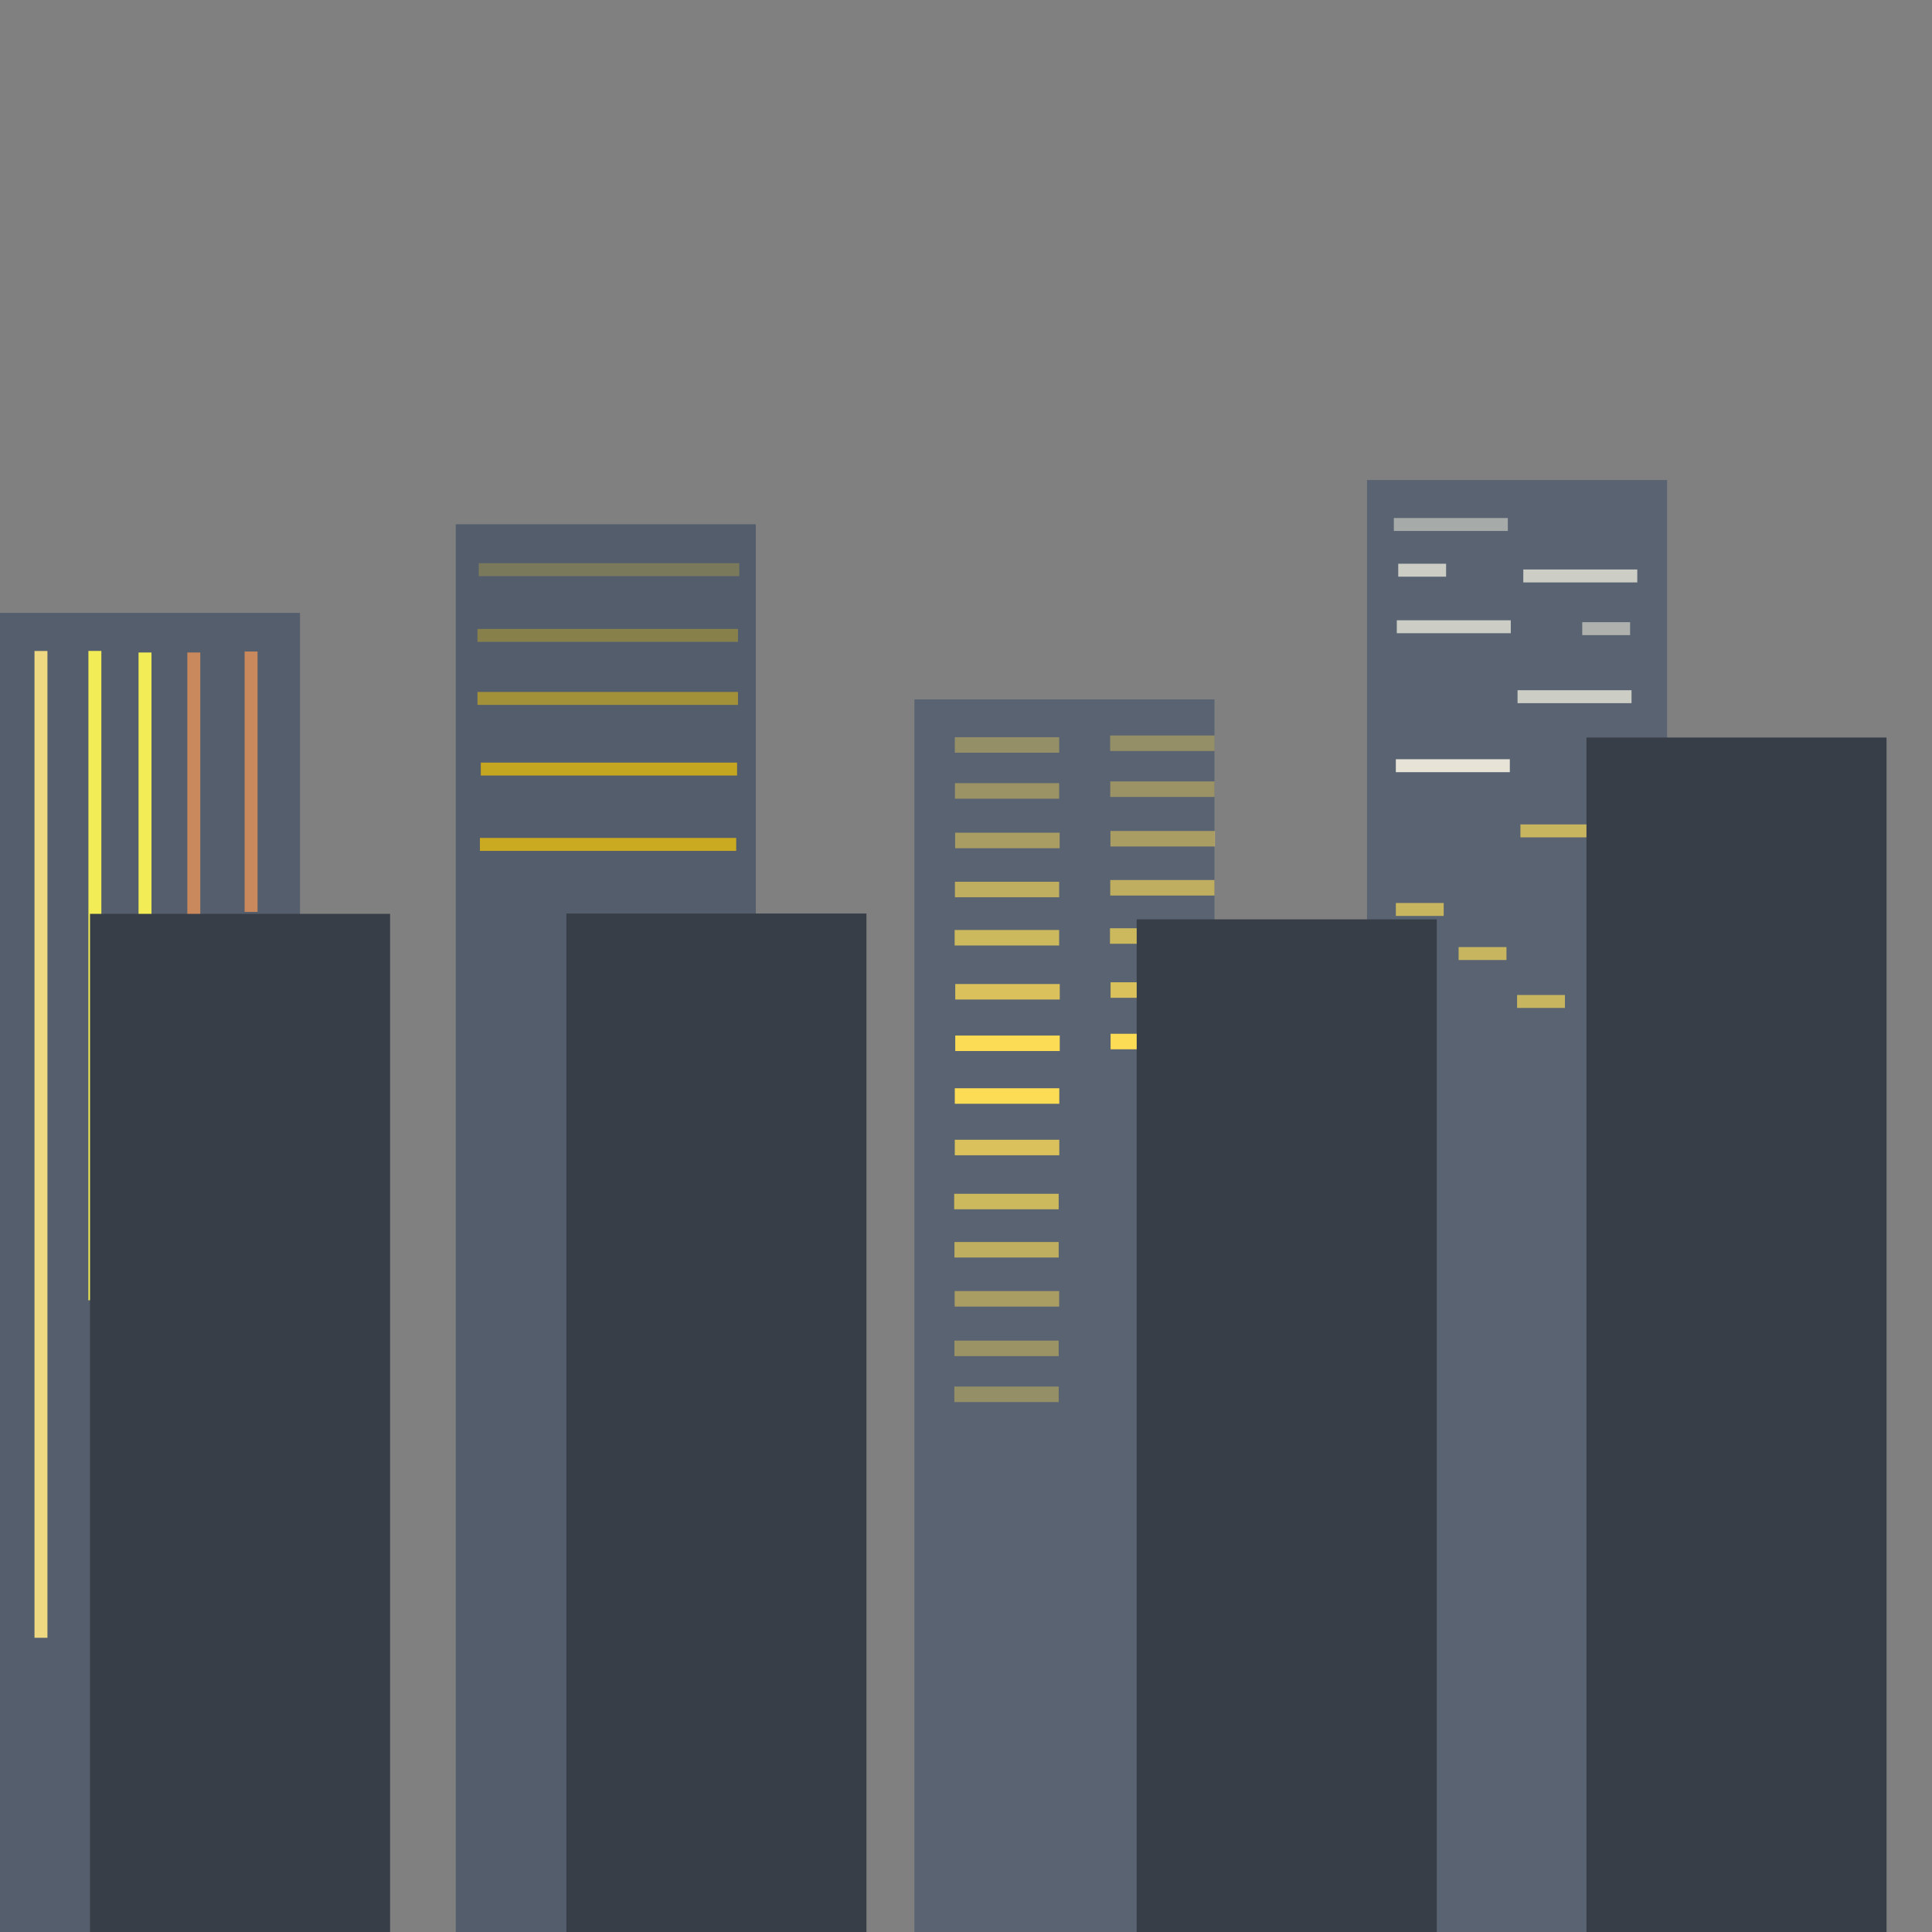 <?xml version="1.0" encoding="UTF-8" standalone="no"?>
<svg
   xmlns:dc="http://purl.org/dc/elements/1.1/"
   xmlns:cc="http://creativecommons.org/ns#"
   xmlns:rdf="http://www.w3.org/1999/02/22-rdf-syntax-ns#"
   xmlns:svg="http://www.w3.org/2000/svg"
   xmlns="http://www.w3.org/2000/svg"
   xmlns:sodipodi="http://sodipodi.sourceforge.net/DTD/sodipodi-0.dtd"
   xmlns:inkscape="http://www.inkscape.org/namespaces/inkscape"
   width="720"
   height="720"
   viewBox="0 0 190.5 190.5"
   version="1.1"
   id="svg8"
   inkscape:version="1.0.2 (e86c870879, 2021-01-15, custom)"
   sodipodi:docname="city-layer3.svg"
   inkscape:export-filename="C:\Users\turbo\Pictures\20210202\parallax1.png"
   inkscape:export-xdpi="96"
   inkscape:export-ydpi="96">
  <rect x="0" y="0" width="190.5" height="190.5" fill="#808080" stroke="none"/>
  <defs
     id="defs2">
    <inkscape:path-effect
       effect="spiro"
       id="path-effect929"
       is_visible="true"
       lpeversion="1" />
    <inkscape:path-effect
       effect="spiro"
       id="path-effect894"
       is_visible="true"
       lpeversion="1" />
    <inkscape:path-effect
       effect="spiro"
       id="path-effect849"
       is_visible="true"
       lpeversion="1" />
    <inkscape:path-effect
       effect="spiro"
       id="path-effect838"
       is_visible="true"
       lpeversion="1" />
  </defs>
  <sodipodi:namedview
     id="base"
     pagecolor="#ffffff"
     bordercolor="#666666"
     borderopacity="1.0"
     inkscape:pageopacity="0.0"
     inkscape:pageshadow="2"
     inkscape:zoom="0.49497475"
     inkscape:cx="416.89424"
     inkscape:cy="565.20775"
     inkscape:document-units="mm"
     inkscape:current-layer="layer3"
     inkscape:document-rotation="0"
     showgrid="false"
     units="px"
     fit-margin-top="0"
     fit-margin-left="0"
     fit-margin-right="0"
     fit-margin-bottom="0"
     inkscape:snap-center="true"
     inkscape:snap-page="true"
     inkscape:window-width="1920"
     inkscape:window-height="1051"
     inkscape:window-x="-9"
     inkscape:window-y="-9"
     inkscape:window-maximized="1" />
  <g
     inkscape:groupmode="layer"
     id="layer3"
     inkscape:label="Layer 3"
     style="display:inline;opacity:1">
    <rect
       style="display:inline;opacity:0.963;fill:#535d6c;fill-opacity:1;stroke:none;stroke-width:0.106;stroke-linecap:round;stroke-linejoin:round;stroke-opacity:1;paint-order:markers fill stroke;stop-color:#000000"
       id="rect2973-2-6-1-0"
       width="29.588"
       height="130.074"
       x="-0.007"
       y="60.433"
       rx="0"
       ry="0" />
    <rect
       style="display:inline;fill:#535d6c;fill-opacity:1;stroke:none;stroke-width:0.11;stroke-linecap:round;stroke-linejoin:round;stroke-opacity:1;paint-order:markers fill stroke;stop-color:#000000"
       id="rect2973-2-6-1-0-8"
       width="29.588"
       height="139.278"
       x="44.936"
       y="51.697"
       rx="0"
       ry="0" />
    <rect
       style="display:inline;opacity:0.691;fill:#f7c600;fill-opacity:1;stroke:none;stroke-width:0.102;stroke-linecap:round;stroke-linejoin:round;stroke-opacity:1;paint-order:markers fill stroke;stop-color:#000000"
       id="rect3062-5-9-0-8-6-5-1-1-7-9-9-7-2-6-0-6"
       width="25.27"
       height="1.277"
       x="47.408"
       y="75.194" />
    <rect
       style="display:inline;fill:#596371;fill-opacity:1;stroke:none;stroke-width:0.103;stroke-linecap:round;stroke-linejoin:round;stroke-opacity:1;paint-order:markers fill stroke;stop-color:#000000"
       id="rect2973-2-6-1-0-8-5"
       width="29.588"
       height="121.539"
       x="90.162"
       y="68.961"
       rx="0"
       ry="0" />
    <rect
       style="display:inline;fill:#596371;fill-opacity:1;stroke:none;stroke-width:0.111;stroke-linecap:round;stroke-linejoin:round;stroke-opacity:1;paint-order:markers fill stroke;stop-color:#000000"
       id="rect2973-2-6-1-0-8-5-1"
       width="29.588"
       height="143.171"
       x="134.791"
       y="47.329"
       rx="0"
       ry="0" />
    <rect
       style="display:inline;opacity:0.691;fill:#ffcc00;fill-opacity:1;stroke:none;stroke-width:0.102;stroke-linecap:round;stroke-linejoin:round;stroke-opacity:1;paint-order:markers fill stroke;stop-color:#000000"
       id="rect3062-5-9-0-8-6-5-1-1-7-9-9-7-2-6-0-6-8"
       width="25.27"
       height="1.277"
       x="47.321"
       y="82.622" />
    <rect
       style="display:inline;fill:#373e48;fill-opacity:1;stroke:none;stroke-width:0.093;stroke-linecap:round;stroke-linejoin:round;stroke-opacity:1;paint-order:markers fill stroke;stop-color:#000000"
       id="rect2973-2-6-1-0-8-5-1-8"
       width="29.588"
       height="100.423"
       x="55.846"
       y="90.077"
       rx="0"
       ry="0" />
    <rect
       style="display:inline;opacity:0.236;fill:#ffd42a;fill-opacity:1;stroke:none;stroke-width:0.103;stroke-linecap:round;stroke-linejoin:round;stroke-opacity:1;paint-order:markers fill stroke;stop-color:#000000"
       id="rect3062-5-9-0-8-6-5-1-1-7-9-9-7-2-6-0-6-8-0-8-4-3"
       width="25.687"
       height="1.277"
       x="47.206"
       y="55.531" />
    <rect
       style="display:inline;opacity:0.308;fill:#ffcc00;fill-opacity:1;stroke:none;stroke-width:0.103;stroke-linecap:round;stroke-linejoin:round;stroke-opacity:1;paint-order:markers fill stroke;stop-color:#000000"
       id="rect3062-5-9-0-8-6-5-1-1-7-9-9-7-2-6-0-6-8-0-8-4-3-1"
       width="25.687"
       height="1.277"
       x="47.08"
       y="62.013" />
    <rect
       style="display:inline;opacity:0.357;fill:#ffdd55;fill-opacity:1;stroke:none;stroke-width:0.071;stroke-linecap:round;stroke-linejoin:round;stroke-opacity:1;paint-order:markers fill stroke;stop-color:#000000"
       id="rect3062-5-9-0-8-6-5-1-1-7-9-9-7-2-5-8-5-7-68"
       width="1.53"
       height="10.289"
       x="72.52"
       y="-119.752"
       transform="rotate(90)" />
    <rect
       style="display:inline;opacity:0.898;fill:#ffe684;fill-opacity:1;stroke:none;stroke-width:0.201;stroke-linecap:round;stroke-linejoin:round;stroke-opacity:1;paint-order:markers fill stroke;stop-color:#000000"
       id="rect3062-5-9-0-8-6-5-1-1-7-9-9-7-2-8"
       width="97.3"
       height="1.277"
       x="64.189"
       y="-4.678"
       transform="rotate(90)" />
    <rect
       style="display:inline;opacity:0.691;fill:#ff9c55;fill-opacity:1;stroke:none;stroke-width:0.127;stroke-linecap:round;stroke-linejoin:round;stroke-opacity:1;paint-order:markers fill stroke;stop-color:#000000"
       id="rect3062-5-9-0-8-6-5-1-1-7-9-9-7-2-17"
       width="38.901"
       height="1.277"
       x="64.338"
       y="-19.748"
       transform="rotate(90)" />
    <rect
       style="display:inline;opacity:0.923;fill:#fff955;fill-opacity:1;stroke:none;stroke-width:0.146;stroke-linecap:round;stroke-linejoin:round;stroke-opacity:1;paint-order:markers fill stroke;stop-color:#000000"
       id="rect3062-5-9-0-8-6-5-1-1-7-9-9-7-2-4"
       width="51.329"
       height="1.277"
       x="64.338"
       y="-14.938"
       transform="rotate(90)" />
    <rect
       style="display:inline;opacity:0.691;fill:#ffdd55;fill-opacity:1;stroke:none;stroke-width:0.03;stroke-linecap:round;stroke-linejoin:round;stroke-opacity:1;paint-order:markers fill stroke;stop-color:#000000"
       id="rect3062-5-9-0-8-6-5-1-1-7-9-9-7-2-5-8-5-7-68-2"
       width="2.225"
       height="1.277"
       x="114.844"
       y="99.107" />
    <rect
       style="display:inline;opacity:0.691;fill:#ff55be;fill-opacity:1;stroke:none;stroke-width:0.03;stroke-linecap:round;stroke-linejoin:round;stroke-opacity:1;paint-order:markers fill stroke;stop-color:#000000"
       id="rect3062-5-9-0-8-6-5-1-1-7-9-9-7-2-5-8-5-7-9-0-1"
       width="2.225"
       height="1.277"
       x="-117.453"
       y="-121.09"
       transform="scale(-1)" />
    <rect
       style="display:inline;opacity:0.466;fill:#fffbe9;fill-opacity:1;stroke:none;stroke-width:0.068;stroke-linecap:round;stroke-linejoin:round;stroke-opacity:1;paint-order:markers fill stroke;stop-color:#000000"
       id="rect3062-5-9-0-8-6-5-1-1-7-9-9-7-2-6-0-6-8-0"
       width="11.239"
       height="1.277"
       x="137.437"
       y="51.078" />
    <rect
       style="display:inline;opacity:0.691;fill:#fffbe9;fill-opacity:1;stroke:none;stroke-width:0.068;stroke-linecap:round;stroke-linejoin:round;stroke-opacity:1;paint-order:markers fill stroke;stop-color:#000000"
       id="rect3062-5-9-0-8-6-5-1-1-7-9-9-7-2-6-0-6-8-0-8"
       width="11.239"
       height="1.277"
       x="150.201"
       y="56.152" />
    <rect
       style="display:inline;opacity:0.691;fill:#fffbe9;fill-opacity:1;stroke:none;stroke-width:0.068;stroke-linecap:round;stroke-linejoin:round;stroke-opacity:1;paint-order:markers fill stroke;stop-color:#000000"
       id="rect3062-5-9-0-8-6-5-1-1-7-9-9-7-2-6-0-6-8-0-8-4"
       width="11.239"
       height="1.277"
       x="137.728"
       y="61.16" />
    <rect
       style="display:inline;opacity:0.691;fill:#fffbe9;fill-opacity:1;stroke:none;stroke-width:0.068;stroke-linecap:round;stroke-linejoin:round;stroke-opacity:1;paint-order:markers fill stroke;stop-color:#000000"
       id="rect3062-5-9-0-8-6-5-1-1-7-9-9-7-2-6-0-6-8-0-8-4-7"
       width="11.239"
       height="1.277"
       x="149.634"
       y="68.058" />
    <rect
       style="display:inline;opacity:0.852;fill:#fffbe9;fill-opacity:1;stroke:none;stroke-width:0.068;stroke-linecap:round;stroke-linejoin:round;stroke-opacity:1;paint-order:markers fill stroke;stop-color:#000000"
       id="rect3062-5-9-0-8-6-5-1-1-7-9-9-7-2-6-0-6-8-0-8-4-7-3"
       width="11.239"
       height="1.277"
       x="137.634"
       y="74.862" />
    <rect
       style="display:inline;opacity:0.691;fill:#f9d958;fill-opacity:1;stroke:none;stroke-width:0.068;stroke-linecap:round;stroke-linejoin:round;stroke-opacity:1;paint-order:markers fill stroke;stop-color:#000000"
       id="rect3062-5-9-0-8-6-5-1-1-7-9-9-7-2-6-0-6-8-0-8-4-7-3-0"
       width="11.239"
       height="1.277"
       x="149.918"
       y="81.288" />
    <rect
       style="display:inline;opacity:0.691;fill:#f9d958;fill-opacity:1;stroke:none;stroke-width:0.044;stroke-linecap:round;stroke-linejoin:round;stroke-opacity:1;paint-order:markers fill stroke;stop-color:#000000"
       id="rect3062-5-9-0-8-6-5-1-1-7-9-9-7-2-6-0-6-8-0-8-4-7-3-0-3"
       width="4.719"
       height="1.277"
       x="137.634"
       y="89.036" />
    <rect
       style="display:inline;opacity:0.691;fill:#f9d958;fill-opacity:1;stroke:none;stroke-width:0.044;stroke-linecap:round;stroke-linejoin:round;stroke-opacity:1;paint-order:markers fill stroke;stop-color:#000000"
       id="rect3062-5-9-0-8-6-5-1-1-7-9-9-7-2-6-0-6-8-0-8-4-7-3-0-3-8"
       width="4.719"
       height="1.277"
       x="143.823"
       y="93.383" />
    <rect
       style="display:inline;opacity:0.691;fill:#f9d958;fill-opacity:1;stroke:none;stroke-width:0.044;stroke-linecap:round;stroke-linejoin:round;stroke-opacity:1;paint-order:markers fill stroke;stop-color:#000000"
       id="rect3062-5-9-0-8-6-5-1-1-7-9-9-7-2-6-0-6-8-0-8-4-7-3-0-3-7"
       width="4.719"
       height="1.277"
       x="149.587"
       y="98.108" />
    <rect
       style="display:inline;opacity:0.691;fill:#fffbe9;fill-opacity:1;stroke:none;stroke-width:0.044;stroke-linecap:round;stroke-linejoin:round;stroke-opacity:1;paint-order:markers fill stroke;stop-color:#000000"
       id="rect3062-5-9-0-8-6-5-1-1-7-9-9-7-2-6-0-6-8-0-8-4-7-3-0-3-5"
       width="4.719"
       height="1.277"
       x="137.87"
       y="55.585" />
    <rect
       style="display:inline;opacity:0.508;fill:#fffbe9;fill-opacity:1;stroke:none;stroke-width:0.044;stroke-linecap:round;stroke-linejoin:round;stroke-opacity:1;paint-order:markers fill stroke;stop-color:#000000"
       id="rect3062-5-9-0-8-6-5-1-1-7-9-9-7-2-6-0-6-8-0-8-4-7-3-0-3-0"
       width="4.719"
       height="1.277"
       x="156.013"
       y="61.349" />
    <rect
       style="display:inline;opacity:0.923;fill:#fff955;fill-opacity:1;stroke:none;stroke-width:0.163;stroke-linecap:round;stroke-linejoin:round;stroke-opacity:1;paint-order:markers fill stroke;stop-color:#000000"
       id="rect3062-5-9-0-8-6-5-1-1-7-9-9-7-2-4-0"
       width="64.024"
       height="1.277"
       x="64.183"
       y="-9.994"
       transform="rotate(90)" />
    <rect
       style="display:inline;opacity:0.691;fill:#ff9c55;fill-opacity:1;stroke:none;stroke-width:0.103;stroke-linecap:round;stroke-linejoin:round;stroke-opacity:1;paint-order:markers fill stroke;stop-color:#000000"
       id="rect3062-5-9-0-8-6-5-1-1-7-9-9-7-2-17-7"
       width="25.671"
       height="1.277"
       x="64.242"
       y="-25.396"
       transform="rotate(90)" />
    <rect
       style="display:inline;opacity:0.466;fill:#ffcc00;fill-opacity:1;stroke:none;stroke-width:0.103;stroke-linecap:round;stroke-linejoin:round;stroke-opacity:1;paint-order:markers fill stroke;stop-color:#000000"
       id="rect3062-5-9-0-8-6-5-1-1-7-9-9-7-2-6-0-6-8-0-8-4-3-1-5"
       width="25.687"
       height="1.277"
       x="47.08"
       y="68.227" />
    <rect
       style="display:inline;fill:#373e48;fill-opacity:1;stroke:none;stroke-width:0.093;stroke-linecap:round;stroke-linejoin:round;stroke-opacity:1;paint-order:markers fill stroke;stop-color:#000000"
       id="rect2973-2-6-1-0-8-5-1-8-9"
       width="29.588"
       height="100.392"
       x="8.875"
       y="90.108"
       rx="0"
       ry="0" />
    <rect
       style="display:inline;opacity:0.774;fill:#ffdd55;fill-opacity:1;stroke:none;stroke-width:0.071;stroke-linecap:round;stroke-linejoin:round;stroke-opacity:1;paint-order:markers fill stroke;stop-color:#000000"
       id="rect3062-5-9-0-8-6-5-1-1-7-9-9-7-2-5-8-5-7-68-0-5-3-6-5"
       width="1.53"
       height="10.304"
       x="96.855"
       y="-119.811"
       transform="rotate(90)" />
    <rect
       style="display:inline;opacity:0.984;fill:#ffdd55;fill-opacity:1;stroke:none;stroke-width:0.071;stroke-linecap:round;stroke-linejoin:round;stroke-opacity:1;paint-order:markers fill stroke;stop-color:#000000"
       id="rect3062-5-9-0-8-6-5-1-1-7-9-9-7-2-5-8-5-7-68-0-5-3-6-5-8"
       width="1.53"
       height="10.304"
       x="101.933"
       y="-119.811"
       transform="rotate(90)" />
    <rect
       style="display:inline;opacity:0.691;fill:#ffdd55;fill-opacity:1;stroke:none;stroke-width:0.071;stroke-linecap:round;stroke-linejoin:round;stroke-opacity:1;paint-order:markers fill stroke;stop-color:#000000"
       id="rect3062-5-9-0-8-6-5-1-1-7-9-9-7-2-5-8-5-7-68-0-5-3-6"
       width="1.53"
       height="10.304"
       x="91.528"
       y="-119.751"
       transform="rotate(90)" />
    <rect
       style="display:inline;fill:#373e48;fill-opacity:1;stroke:none;stroke-width:0.093;stroke-linecap:round;stroke-linejoin:round;stroke-opacity:1;paint-order:markers fill stroke;stop-color:#000000"
       id="rect2973-2-6-1-0-8-5-1-8-9-6"
       width="29.588"
       height="99.849"
       x="112.081"
       y="90.651"
       rx="0"
       ry="0" />
    <rect
       style="display:inline;fill:#373e48;fill-opacity:1;stroke:none;stroke-width:0.101;stroke-linecap:round;stroke-linejoin:round;stroke-opacity:1;paint-order:markers fill stroke;stop-color:#000000"
       id="rect2973-2-6-1-0-8-5-1-8-9-7"
       width="29.588"
       height="117.779"
       x="156.429"
       y="72.721"
       rx="0"
       ry="0" />
    <rect
       style="display:inline;opacity:0.4;fill:#ffdd55;fill-opacity:1;stroke:none;stroke-width:0.071;stroke-linecap:round;stroke-linejoin:round;stroke-opacity:1;paint-order:markers fill stroke;stop-color:#000000"
       id="rect3062-5-9-0-8-6-5-1-1-7-9-9-7-2-5-8-5-7-68-0"
       width="1.53"
       height="10.277"
       x="77.05"
       y="-119.75"
       transform="rotate(90)" />
    <rect
       style="display:inline;opacity:0.482;fill:#ffdd55;fill-opacity:1;stroke:none;stroke-width:0.071;stroke-linecap:round;stroke-linejoin:round;stroke-opacity:1;paint-order:markers fill stroke;stop-color:#000000"
       id="rect3062-5-9-0-8-6-5-1-1-7-9-9-7-2-5-8-5-7-68-0-5-3"
       width="1.53"
       height="10.304"
       x="81.936"
       y="-119.797"
       transform="rotate(90)" />
    <rect
       style="display:inline;opacity:0.616;fill:#ffdd55;fill-opacity:1;stroke:none;stroke-width:0.071;stroke-linecap:round;stroke-linejoin:round;stroke-opacity:1;paint-order:markers fill stroke;stop-color:#000000"
       id="rect3062-5-9-0-8-6-5-1-1-7-9-9-7-2-5-8-5-7-68-0-59"
       width="1.53"
       height="10.277"
       x="86.773"
       y="-119.75"
       transform="rotate(90)" />
    <rect
       style="display:inline;opacity:0.357;fill:#ffdd55;fill-opacity:1;stroke:none;stroke-width:0.071;stroke-linecap:round;stroke-linejoin:round;stroke-opacity:1;paint-order:markers fill stroke;stop-color:#000000"
       id="rect3062-5-9-0-8-6-5-1-1-7-9-9-7-2-5-8-5-7-68-03"
       width="1.53"
       height="10.289"
       x="72.691"
       y="-104.436"
       transform="rotate(90)" />
    <rect
       style="display:inline;opacity:0.774;fill:#ffdd55;fill-opacity:1;stroke:none;stroke-width:0.071;stroke-linecap:round;stroke-linejoin:round;stroke-opacity:1;paint-order:markers fill stroke;stop-color:#000000"
       id="rect3062-5-9-0-8-6-5-1-1-7-9-9-7-2-5-8-5-7-68-0-5-3-6-5-4"
       width="1.53"
       height="10.304"
       x="97.026"
       y="-104.495"
       transform="rotate(90)" />
    <rect
       style="display:inline;opacity:0.984;fill:#ffdd55;fill-opacity:1;stroke:none;stroke-width:0.071;stroke-linecap:round;stroke-linejoin:round;stroke-opacity:1;paint-order:markers fill stroke;stop-color:#000000"
       id="rect3062-5-9-0-8-6-5-1-1-7-9-9-7-2-5-8-5-7-68-0-5-3-6-5-8-5"
       width="1.53"
       height="10.304"
       x="102.104"
       y="-104.495"
       transform="rotate(90)" />
    <rect
       style="display:inline;opacity:0.4;fill:#ffdd55;fill-opacity:1;stroke:none;stroke-width:0.071;stroke-linecap:round;stroke-linejoin:round;stroke-opacity:1;paint-order:markers fill stroke;stop-color:#000000"
       id="rect3062-5-9-0-8-6-5-1-1-7-9-9-7-2-5-8-5-7-68-0-6"
       width="1.53"
       height="10.277"
       x="77.222"
       y="-104.434"
       transform="rotate(90)" />
    <rect
       style="display:inline;opacity:0.482;fill:#ffdd55;fill-opacity:1;stroke:none;stroke-width:0.071;stroke-linecap:round;stroke-linejoin:round;stroke-opacity:1;paint-order:markers fill stroke;stop-color:#000000"
       id="rect3062-5-9-0-8-6-5-1-1-7-9-9-7-2-5-8-5-7-68-0-5-3-4"
       width="1.53"
       height="10.304"
       x="82.107"
       y="-104.482"
       transform="rotate(90)" />
    <rect
       style="display:inline;opacity:0.616;fill:#ffdd55;fill-opacity:1;stroke:none;stroke-width:0.071;stroke-linecap:round;stroke-linejoin:round;stroke-opacity:1;paint-order:markers fill stroke;stop-color:#000000"
       id="rect3062-5-9-0-8-6-5-1-1-7-9-9-7-2-5-8-5-7-68-0-59-1"
       width="1.53"
       height="10.277"
       x="86.944"
       y="-104.435"
       transform="rotate(90)" />
    <rect
       style="display:inline;opacity:0.691;fill:#ffdd55;fill-opacity:1;stroke:none;stroke-width:0.071;stroke-linecap:round;stroke-linejoin:round;stroke-opacity:1;paint-order:markers fill stroke;stop-color:#000000"
       id="rect3062-5-9-0-8-6-5-1-1-7-9-9-7-2-5-8-5-7-68-0-5-3-6-4"
       width="1.53"
       height="10.304"
       x="91.699"
       y="-104.435"
       transform="rotate(90)" />
    <rect
       style="display:inline;opacity:0.357;fill:#ffdd55;fill-opacity:1;stroke:none;stroke-width:0.071;stroke-linecap:round;stroke-linejoin:round;stroke-opacity:1;paint-order:markers fill stroke;stop-color:#000000"
       id="rect3062-5-9-0-8-6-5-1-1-7-9-9-7-2-5-8-5-7-68-03-4"
       width="1.53"
       height="10.289"
       x="-138.248"
       y="-104.39"
       transform="matrix(0,-1,-1,0,0,0)" />
    <rect
       style="display:inline;opacity:0.774;fill:#ffdd55;fill-opacity:1;stroke:none;stroke-width:0.071;stroke-linecap:round;stroke-linejoin:round;stroke-opacity:1;paint-order:markers fill stroke;stop-color:#000000"
       id="rect3062-5-9-0-8-6-5-1-1-7-9-9-7-2-5-8-5-7-68-0-5-3-6-5-4-3"
       width="1.53"
       height="10.304"
       x="-113.913"
       y="-104.449"
       transform="matrix(0,-1,-1,0,0,0)" />
    <rect
       style="display:inline;opacity:0.984;fill:#ffdd55;fill-opacity:1;stroke:none;stroke-width:0.071;stroke-linecap:round;stroke-linejoin:round;stroke-opacity:1;paint-order:markers fill stroke;stop-color:#000000"
       id="rect3062-5-9-0-8-6-5-1-1-7-9-9-7-2-5-8-5-7-68-0-5-3-6-5-8-5-2"
       width="1.53"
       height="10.304"
       x="-108.835"
       y="-104.449"
       transform="matrix(0,-1,-1,0,0,0)" />
    <rect
       style="display:inline;opacity:0.4;fill:#ffdd55;fill-opacity:1;stroke:none;stroke-width:0.071;stroke-linecap:round;stroke-linejoin:round;stroke-opacity:1;paint-order:markers fill stroke;stop-color:#000000"
       id="rect3062-5-9-0-8-6-5-1-1-7-9-9-7-2-5-8-5-7-68-0-6-4"
       width="1.53"
       height="10.277"
       x="-133.718"
       y="-104.388"
       transform="matrix(0,-1,-1,0,0,0)" />
    <rect
       style="display:inline;opacity:0.482;fill:#ffdd55;fill-opacity:1;stroke:none;stroke-width:0.071;stroke-linecap:round;stroke-linejoin:round;stroke-opacity:1;paint-order:markers fill stroke;stop-color:#000000"
       id="rect3062-5-9-0-8-6-5-1-1-7-9-9-7-2-5-8-5-7-68-0-5-3-4-2"
       width="1.53"
       height="10.304"
       x="-128.833"
       y="-104.436"
       transform="matrix(0,-1,-1,0,0,0)" />
    <rect
       style="display:inline;opacity:0.616;fill:#ffdd55;fill-opacity:1;stroke:none;stroke-width:0.071;stroke-linecap:round;stroke-linejoin:round;stroke-opacity:1;paint-order:markers fill stroke;stop-color:#000000"
       id="rect3062-5-9-0-8-6-5-1-1-7-9-9-7-2-5-8-5-7-68-0-59-1-9"
       width="1.53"
       height="10.277"
       x="-123.995"
       y="-104.389"
       transform="matrix(0,-1,-1,0,0,0)" />
    <rect
       style="display:inline;opacity:0.691;fill:#ffdd55;fill-opacity:1;stroke:none;stroke-width:0.071;stroke-linecap:round;stroke-linejoin:round;stroke-opacity:1;paint-order:markers fill stroke;stop-color:#000000"
       id="rect3062-5-9-0-8-6-5-1-1-7-9-9-7-2-5-8-5-7-68-0-5-3-6-4-6"
       width="1.53"
       height="10.304"
       x="-119.24"
       y="-104.389"
       transform="matrix(0,-1,-1,0,0,0)" />
  </g>
</svg>
